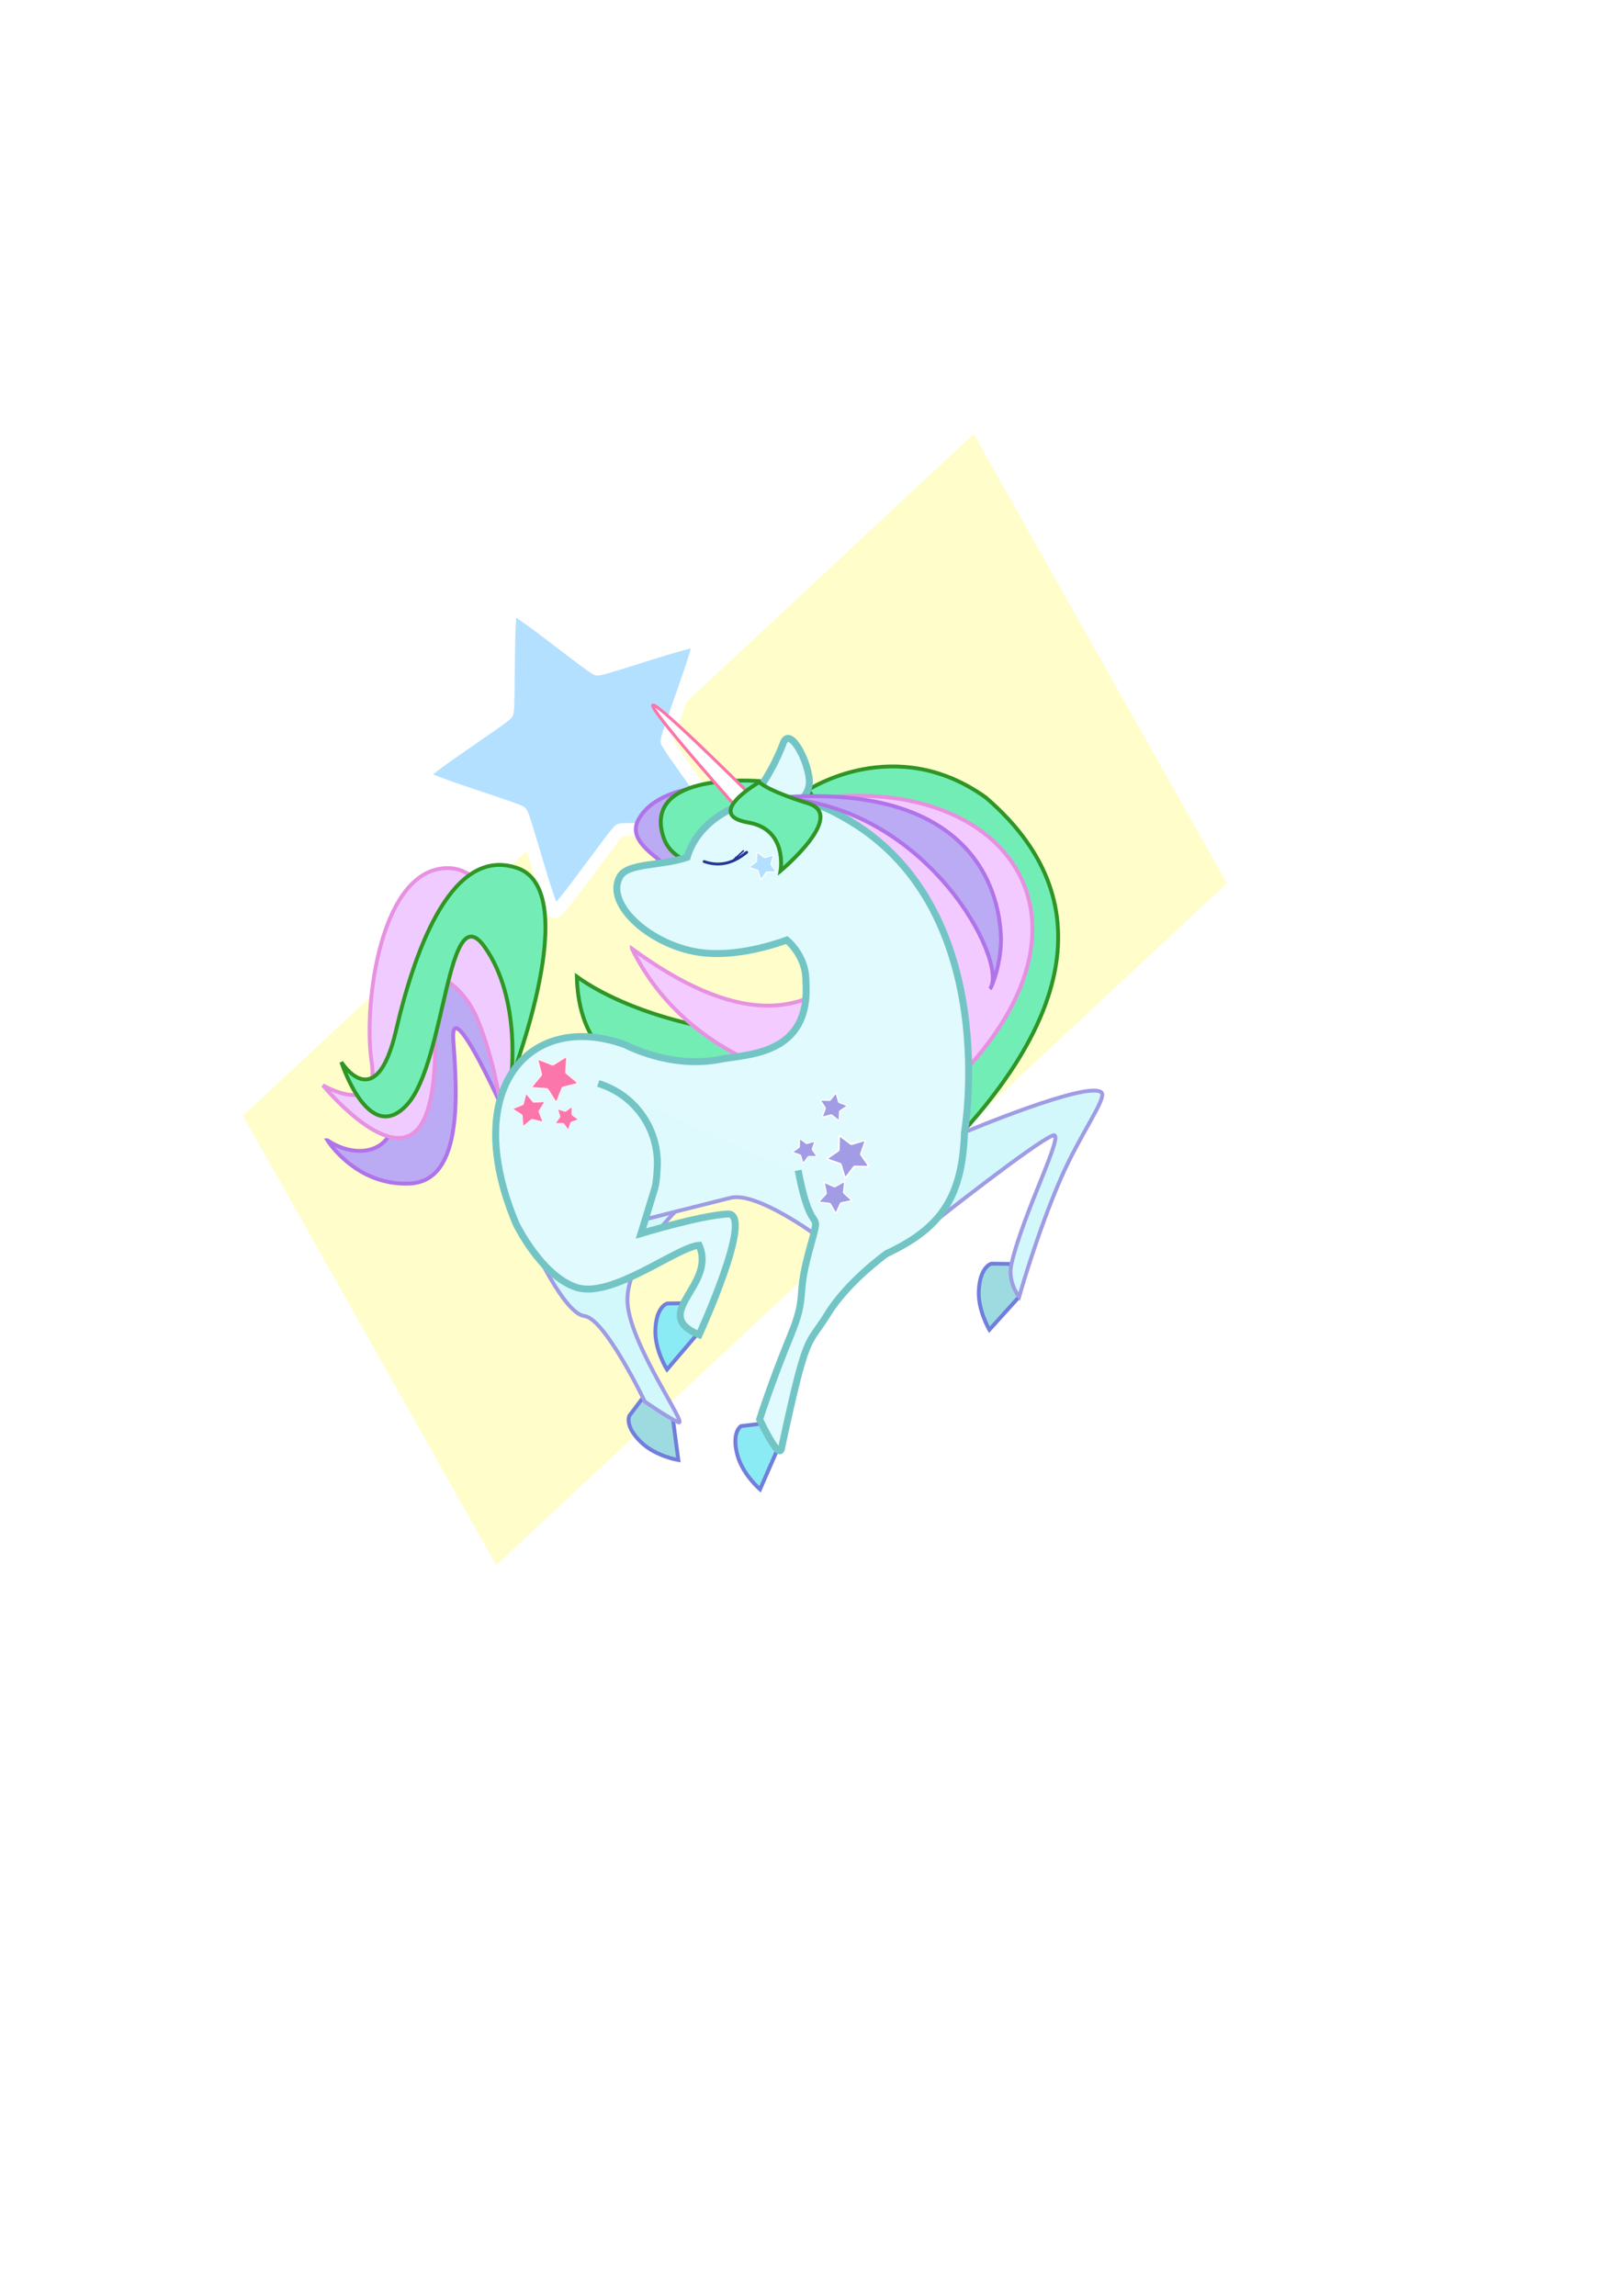 <?xml version="1.0" encoding="UTF-8" standalone="no"?>
<!-- Created with Inkscape (http://www.inkscape.org/) -->

<svg
   xmlns:dc="http://purl.org/dc/elements/1.1/"
   xmlns:cc="http://creativecommons.org/ns#"
   xmlns:rdf="http://www.w3.org/1999/02/22-rdf-syntax-ns#"
   xmlns:svg="http://www.w3.org/2000/svg"
   xmlns="http://www.w3.org/2000/svg"
   xmlns:sodipodi="http://sodipodi.sourceforge.net/DTD/sodipodi-0.dtd"
   xmlns:inkscape="http://www.inkscape.org/namespaces/inkscape"
   width="210mm"
   height="297mm"
   viewBox="0 0 210 297"
   version="1.1"
   id="svg8"
   inkscape:version="0.92.3 (2405546, 2018-03-11)"
   sodipodi:docname="horse.svg.2018_07_18_20_37_54.0.svg"
   inkscape:export-filename="C:\Users\cbMorrie\Desktop\unicornprance.png"
   inkscape:export-xdpi="96"
   inkscape:export-ydpi="96">
  <defs
     id="defs2">
    <marker
       inkscape:stockid="Arrow1Lstart"
       orient="auto"
       refY="0.0"
       refX="0.0"
       id="marker1277"
       style="overflow:visible"
       inkscape:isstock="true">
      <path
         id="path1275"
         d="M 0.0,0.0 L 5.0,-5.0 L -12.5,0.0 L 5.0,5.0 L 0.0,0.0 z "
         style="fill-rule:evenodd;stroke:#253499;stroke-width:1pt;stroke-opacity:1;fill:#253499;fill-opacity:1"
         transform="scale(0.8) translate(12.5,0)" />
    </marker>
    <marker
       inkscape:stockid="Arrow2Lstart"
       orient="auto"
       refY="0.0"
       refX="0.0"
       id="Arrow2Lstart"
       style="overflow:visible"
       inkscape:isstock="true">
      <path
         id="path922"
         style="fill-rule:evenodd;stroke-width:0.625;stroke-linejoin:round;stroke:#000000;stroke-opacity:1;fill:#000000;fill-opacity:1"
         d="M 8.719,4.034 L -2.207,0.016 L 8.719,-4.002 C 6.973,-1.63 6.983,1.616 8.719,4.034 z "
         transform="scale(1.1) translate(1,0)" />
    </marker>
    <marker
       inkscape:stockid="Arrow1Mstart"
       orient="auto"
       refY="0.0"
       refX="0.0"
       id="marker1193"
       style="overflow:visible"
       inkscape:isstock="true">
      <path
         id="path910"
         d="M 0.0,0.0 L 5.0,-5.0 L -12.5,0.0 L 5.0,5.0 L 0.0,0.0 z "
         style="fill-rule:evenodd;stroke:#000000;stroke-width:1pt;stroke-opacity:1;fill:#000000;fill-opacity:1"
         transform="scale(0.4) translate(10,0)" />
    </marker>
    <marker
       inkscape:stockid="Arrow1Lstart"
       orient="auto"
       refY="0.0"
       refX="0.0"
       id="Arrow1Lstart"
       style="overflow:visible"
       inkscape:isstock="true">
      <path
         id="path904"
         d="M 0.0,0.0 L 5.0,-5.0 L -12.5,0.0 L 5.0,5.0 L 0.0,0.0 z "
         style="fill-rule:evenodd;stroke:#000000;stroke-width:1pt;stroke-opacity:1;fill:#000000;fill-opacity:1"
         transform="scale(0.8) translate(12.5,0)" />
    </marker>
    <marker
       inkscape:stockid="Arrow1Mstart"
       orient="auto"
       refY="0.0"
       refX="0.0"
       id="Arrow1Mstart"
       style="overflow:visible"
       inkscape:isstock="true">
      <path
         id="path870"
         d="M 0.0,0.0 L 5.0,-5.0 L -12.5,0.0 L 5.0,5.0 L 0.0,0.0 z "
         style="fill-rule:evenodd;stroke:#e38fd1;stroke-width:1pt;stroke-opacity:0.995;fill:#ffffff;fill-opacity:1"
         transform="scale(0.4) translate(10,0)" />
    </marker>
    <marker
       inkscape:stockid="Arrow1Lstart"
       orient="auto"
       refY="0"
       refX="0"
       id="marker1277-6"
       style="overflow:visible"
       inkscape:isstock="true">
      <path
         inkscape:connector-curvature="0"
         id="path1275-0"
         d="M 0,0 5,-5 -12.5,0 5,5 Z"
         style="fill:#000000;fill-opacity:1;fill-rule:evenodd;stroke:#000000;stroke-width:1pt;stroke-opacity:1"
         transform="matrix(0.8,0,0,0.8,10,0)" />
    </marker>
  </defs>
  <sodipodi:namedview
     id="base"
     pagecolor="#ffffff"
     bordercolor="#666666"
     borderopacity="1.0"
     inkscape:pageopacity="0.0"
     inkscape:pageshadow="2"
     inkscape:zoom="0.36738421"
     inkscape:cx="317.75557"
     inkscape:cy="602.04163"
     inkscape:document-units="mm"
     inkscape:current-layer="layer6"
     showgrid="false"
     inkscape:window-width="732"
     inkscape:window-height="403"
     inkscape:window-x="724"
     inkscape:window-y="153"
     inkscape:window-maximized="0"
     inkscape:object-nodes="true"
     inkscape:lockguides="true"
     inkscape:snap-intersection-paths="true"
     inkscape:snap-object-midpoints="true"
     inkscape:snap-others="false"
     inkscape:snap-nodes="false"
     inkscape:snap-bbox="false"
     inkscape:snap-smooth-nodes="true" />
  <g
     inkscape:groupmode="layer"
     id="layer8"
     inkscape:label="5">
    <rect
       style="opacity:1;fill:#fffecb;fill-opacity:1;stroke:none;stroke-width:0.377;stroke-linecap:square;stroke-linejoin:bevel;stroke-miterlimit:4;stroke-dasharray:none;stroke-dashoffset:0;stroke-opacity:1;paint-order:stroke markers fill"
       id="rect3600"
       width="129.336"
       height="66.742"
       x="-44.762"
       y="130.669"
       transform="matrix(0.731,-0.682,0.491,0.871,0,0)"
       ry="0" />
    <path
       sodipodi:type="star"
       style="opacity:1;fill:#b3e0ff;fill-opacity:1;stroke:#ffffff;stroke-width:1.805;stroke-linecap:square;stroke-linejoin:bevel;stroke-miterlimit:4;stroke-dasharray:none;stroke-dashoffset:0;stroke-opacity:1;paint-order:stroke markers fill"
       id="path3605"
       sodipodi:sides="5"
       sodipodi:cx="80.342583"
       sodipodi:cy="104.51391"
       sodipodi:r1="22.74103"
       sodipodi:r2="12.052745"
       sodipodi:arg1="0.93865837"
       sodipodi:arg2="1.5669769"
       inkscape:flatsided="false"
       inkscape:rounded="0.05"
       inkscape:randomized="0"
       d="m 93.78,122.861 c -0.597,0.437 -12.651,-6.297 -13.391,-6.294 -0.74,0.003 -12.742,6.829 -13.343,6.396 -0.6,-0.433 2.079,-13.978 1.848,-14.681 -0.231,-0.703 -10.432,-10.008 -10.206,-10.713 0.226,-0.704 13.936,-2.342 14.533,-2.779 0.597,-0.437 6.295,-13.014 7.035,-13.017 0.74,-0.003 6.534,12.53 7.134,12.963 0.6,0.433 14.323,1.965 14.554,2.668 0.231,0.703 -9.898,10.086 -10.124,10.791 -0.226,0.704 2.557,14.229 1.96,14.666 z"
       inkscape:transform-center-y="2.6454172"
       transform="matrix(0.825,-0.399,0.399,0.825,-32.627,43.282)"
       inkscape:transform-center-x="0.23707945" />
  </g>
  <g
     inkscape:groupmode="layer"
     id="layer6"
     inkscape:label="4">
    <path
       style="fill:#9edbe0;fill-opacity:1;stroke:#717edd;stroke-width:0.5;stroke-linecap:butt;stroke-linejoin:miter;stroke-miterlimit:4;stroke-dasharray:none;stroke-opacity:1"
       d="m 83.252,180.734 -1.82,2.421 c 0,0 -0.684,1.319 1.563,3.46 1.868,1.779 4.776,2.264 4.776,2.264 l -0.752,-5.692"
       id="path955-8-7"
       inkscape:connector-curvature="0"
       sodipodi:nodetypes="ccscc"
       inkscape:transform-center-x="1.3637494"
       inkscape:transform-center-y="-0.46817538" />
    <path
       style="fill:#9edbe0;stroke:#717edd;stroke-width:0.5;stroke-linecap:butt;stroke-linejoin:miter;stroke-opacity:1;stroke-miterlimit:4;stroke-dasharray:none;fill-opacity:1"
       d="m 130.87,163.508 -2.595,-0.027 c 0,0 -1.448,0.333 -1.624,3.432 -0.147,2.575 1.367,5.106 1.367,5.106 l 3.85,-4.259"
       id="path955"
       inkscape:connector-curvature="0"
       sodipodi:nodetypes="ccscc" />
  </g>
  <g
     inkscape:groupmode="layer"
     id="layer5"
     inkscape:label="3">
    <path
       style="fill:#d2f8fc;fill-opacity:1;stroke:#9f9ce4;stroke-width:0.5;stroke-linecap:butt;stroke-linejoin:miter;stroke-miterlimit:4;stroke-dasharray:none;stroke-opacity:1"
       d="m 87.512,156.6 c 0,0 -6.743,6.543 -6.308,12.063 0.435,5.52 7.971,15.976 6.552,15.327 -1.419,-0.649 -4.321,-2.675 -4.321,-2.675 0,0 -5.145,-10.748 -7.815,-11.064 -2.67,-0.317 -6.798,-9.505 -6.798,-9.505"
       id="path1095"
       inkscape:connector-curvature="0"
       sodipodi:nodetypes="czzczc" />
  </g>
  <g
     inkscape:groupmode="layer"
     id="layer3"
     inkscape:label="2">
    <path
       style="fill:#d2f8fc;stroke:#9f9ce4;stroke-width:0.5;stroke-linecap:butt;stroke-linejoin:miter;stroke-opacity:1;stroke-miterlimit:4;stroke-dasharray:none;fill-opacity:1"
       d="m 124.645,146.542 c 0,0 16.293,-6.861 17.883,-5.2 0.706,0.738 -2.765,5.371 -5.234,11.029 -3.089,7.079 -5.425,15.389 -5.425,15.389 0,0 -1.545,-1.879 -0.998,-4.252 1.539,-6.674 7.058,-17.254 5.371,-16.62 -2.287,0.859 -15.233,11.086 -15.233,11.086"
       id="path857"
       inkscape:connector-curvature="0"
       sodipodi:nodetypes="csscssc" />
    <path
       style="fill:#dffafd;stroke:#9f9ce4;stroke-width:0.5;stroke-linecap:butt;stroke-linejoin:miter;stroke-opacity:1;fill-opacity:1;stroke-miterlimit:4;stroke-dasharray:none"
       d="m 94.559,154.952 c -3.348,0.824 -11.13,2.803 -11.13,2.803 l -11.18,-19.73 17.877,2.955 21.128,7.535 -5.588,11.333 c 0,0 -7.758,-5.719 -11.106,-4.895 z"
       id="path862"
       inkscape:connector-curvature="0"
       sodipodi:nodetypes="zcccccz" />
    <path
       style="fill:#73edb4;fill-opacity:1;stroke:#2f9525;stroke-width:0.5;stroke-linecap:butt;stroke-linejoin:miter;stroke-miterlimit:4;stroke-dasharray:none;stroke-opacity:1"
       d="m 96.958,142.197 c -19.388,-0.13 -22.144,-9.283 -22.318,-15.849 7.347,5.299 21.942,8.767 30.565,6.954"
       id="path943"
       inkscape:connector-curvature="0"
       sodipodi:nodetypes="ccc" />
  </g>
  <g
     inkscape:groupmode="layer"
     id="layer2"
     inkscape:label="1">
    <path
       style="fill:#bbaaf4;fill-opacity:1;stroke:#b073e9;stroke-width:0.5;stroke-linecap:butt;stroke-linejoin:miter;stroke-miterlimit:4;stroke-dasharray:none;stroke-opacity:1"
       d="m 98.351,101.784 c 0,0 -6.512,2.114 -6.558,6.528 -0.029,2.765 -4.198,6.043 -4.198,6.043 0.549,-2.469 -7.074,-4.646 -4.954,-8.384 3.322,-5.861 15.71,-4.187 15.71,-4.187 z"
       id="path887-1-7"
       inkscape:connector-curvature="0"
       sodipodi:nodetypes="cscsc" />
    <path
       style="fill:#73edb6;fill-opacity:1;stroke:#2f9525;stroke-width:0.5;stroke-linecap:butt;stroke-linejoin:miter;stroke-opacity:1;stroke-miterlimit:4;stroke-dasharray:none"
       d="m 91.11,107.249 c -1.217,2.126 4.334,5.269 4.334,5.269 0,0 -7.999,0.415 -9.551,-4.072 -3.037,-8.78 12.441,-7.389 12.441,-7.389 1.966,2.742 -6.008,4.066 -7.225,6.192 z"
       id="path887-7"
       inkscape:connector-curvature="0"
       sodipodi:nodetypes="zcscz" />
    <path
       style="fill:#bbaaf4;fill-opacity:1;stroke:#b073e9;stroke-width:0.5;stroke-linecap:butt;stroke-linejoin:miter;stroke-miterlimit:4;stroke-dasharray:none;stroke-opacity:1"
       d="m 42.369,147.52 c 5.311,3.564 11.97,0.002 6.412,-8.812 l 8.09,-17.608 8.566,16.18 -0.595,5.711 c 0,0 -6.613,-14.655 -6.187,-8.447 0.426,6.208 1.452,18.185 -5.562,18.562 -7.015,0.376 -10.725,-5.586 -10.725,-5.586 z"
       id="path859"
       inkscape:connector-curvature="0"
       sodipodi:nodetypes="ccccczzc" />
    <path
       style="fill:#f0cbff;fill-opacity:1;stroke:#e791e2;stroke-width:0.5;stroke-linecap:butt;stroke-linejoin:miter;stroke-miterlimit:4;stroke-dasharray:none;stroke-opacity:1"
       d="m 64.724,142.753 c 0,0 -0.764,-5.619 -2.938,-10.853 -2.173,-5.234 -6.056,-5.917 -6.056,-5.917 0,0 2.163,16.194 -1.832,20.253 -3.995,4.059 -12.111,-5.832 -12.111,-5.832 0,0 7.426,4.314 6.3,-3.031 -1.126,-7.345 1.161,-25.521 10.162,-25.057 9.548,0.493 7.986,27.547 7.986,27.547"
       id="path856"
       inkscape:connector-curvature="0"
       sodipodi:nodetypes="czczczac" />
    <path
       style="fill:#73edb5;fill-opacity:1;stroke:#2f9624;stroke-width:0.5;stroke-linecap:butt;stroke-linejoin:miter;stroke-miterlimit:4;stroke-dasharray:none;stroke-opacity:1"
       d="m 66.116,139.626 c 0,0 1.433,-10.351 -3.431,-17.154 -4.864,-6.803 -4.994,14.861 -9.986,20.4 -4.992,5.539 -8.529,-5.468 -8.529,-5.468 0,0 4.458,7.155 7.071,-4.097 2.613,-11.251 7.468,-23.889 15.721,-20.999 8.599,3.011 -0.847,27.318 -0.847,27.318 z"
       id="path1097"
       inkscape:connector-curvature="0"
       sodipodi:nodetypes="czzczac" />
    <path
       style="fill:#8aebf4;fill-opacity:1;stroke:#727edc;stroke-width:0.5;stroke-linecap:butt;stroke-linejoin:miter;stroke-miterlimit:4;stroke-dasharray:none;stroke-opacity:1"
       d="m 98.307,184.192 -2.434,0.303 c 0,0 -1.267,0.775 -0.45,3.77 0.679,2.489 2.918,4.407 2.918,4.407 l 2.299,-5.261"
       id="path955-8"
       inkscape:connector-curvature="0"
       sodipodi:nodetypes="ccscc"
       inkscape:transform-center-x="-1.2090359"
       inkscape:transform-center-y="0.51859553" />
    <path
       style="fill:#8aebf4;stroke:#727edc;stroke-width:0.5;stroke-linecap:butt;stroke-linejoin:miter;stroke-opacity:1;stroke-miterlimit:4;stroke-dasharray:none;fill-opacity:1"
       d="m 88.92,168.582 -2.595,0.046 c 0,0 -1.438,0.373 -1.527,3.476 -0.074,2.579 1.509,5.065 1.509,5.065 l 3.73,-4.365"
       id="path955-8-7-0"
       inkscape:connector-curvature="0"
       sodipodi:nodetypes="ccscc"
       inkscape:transform-center-x="0.8171489"
       inkscape:transform-center-y="-1.0878308" />
    <path
       style="fill:#73edb6;fill-opacity:1;stroke:#2f9525;stroke-width:0.5;stroke-linecap:butt;stroke-linejoin:miter;stroke-miterlimit:4;stroke-dasharray:none;stroke-opacity:1"
       d="m 104.568,102.185 c 0,0 11.236,-7.43 22.964,0.97 16.844,14.438 8.298,31.497 -4.379,44.803 0,0 -0.178,-5.778 -0.987,-8.985 -0.809,-3.207 4.234,-5.9 4.234,-5.9 z"
       id="path935"
       inkscape:connector-curvature="0"
       sodipodi:nodetypes="ccczcc" />
    <path
       style="fill:#f3caff;fill-opacity:1;stroke:#e790e1;stroke-width:0.5;stroke-linecap:butt;stroke-linejoin:miter;stroke-miterlimit:4;stroke-dasharray:none;stroke-opacity:1"
       d="m 106.014,103.235 c 25.471,-3.062 39.542,17.744 14.225,39.75 0,0 4.931,-6.934 -0.318,-7.289 -5.249,-0.354 -2.813,-15.753 -2.813,-15.753"
       id="path933-3"
       inkscape:connector-curvature="0"
       sodipodi:nodetypes="cczc" />
    <path
       style="fill:#f3cbff;fill-opacity:1;stroke:#e791e2;stroke-width:0.5;stroke-linecap:butt;stroke-linejoin:miter;stroke-miterlimit:4;stroke-dasharray:none;stroke-opacity:1"
       d="m 81.765,122.724 c 13.111,9.589 22.81,9.789 29.757,0.809 l -5.984,16.496 c -2.962,-0.57 -17.008,-3.624 -23.773,-17.304 z"
       id="path946"
       inkscape:connector-curvature="0"
       sodipodi:nodetypes="cccc" />
    <path
       style="fill:#ffffff;stroke:#fa75ab;stroke-width:0.392px;stroke-linecap:butt;stroke-linejoin:miter;stroke-opacity:1;fill-opacity:1"
       d="m 97.363,106.8 c -31.359,-35.388 4.257,0.538 4.257,0.538"
       id="path852"
       inkscape:connector-curvature="0"
       sodipodi:nodetypes="cc" />
  </g>
  <g
     inkscape:label="Layer 1"
     inkscape:groupmode="layer"
     id="layer1">
    <path
       style="fill:#e0fafd;fill-opacity:1;stroke:#73c5c5;stroke-width:0.9;stroke-linecap:square;stroke-linejoin:miter;stroke-miterlimit:4;stroke-dasharray:none;stroke-opacity:1"
       d="m 103.362,151.845 c 1.797,9.286 3.141,3.297 1.249,10.298 -1.612,5.963 -0.088,5.253 -2.425,10.901 -2.337,5.648 -3.899,10.569 -3.899,10.569 0,0 2.491,5.338 2.822,3.796 3.352,-15.627 3.341,-13.103 5.957,-17.373 2.616,-4.269 7.64,-7.852 7.64,-7.852 6.826,-3.202 9.814,-7.068 10.086,-15.666 0,0 4.896,-28.371 -14.689,-40.244 -2.74,-1.661 -4.869,-2.526 -6.509,-2.791 0.362,-0.293 1.339,-1.248 1.091,-2.925 -0.32,-2.158 -1.702,-4.93 -2.667,-5.033 v -5.1e-5 c -0.27,-0.029 -0.508,0.152 -0.681,0.614 -1.638,4.385 -4.265,7.433 -4.265,7.433 l 0.708,0.002 c -4.41,0.915 -7.828,3.741 -8.87,7.334 -3.298,1.148 -7.655,0.695 -8.687,2.473 -2.111,3.638 4.23,9.156 10.725,9.883 3.395,0.38 7.351,-0.399 10.849,-1.652 0,0 2.557,2.017 2.477,5.39 0.662,9.695 -7.831,9.349 -11.264,10.071 -6.339,1.181 -12.072,-1.898 -12.072,-1.898 -12.279,-4.516 -21.572,5.513 -14.175,23.125 0,0 3.235,6.732 7.81,8.243 4.575,1.511 12.983,-5.219 15.879,-5.449 2.319,5.176 -6.505,8.88 0.006,11.574 0,0 7.277,-15.821 3.685,-15.619 -3.592,0.202 -11.211,2.531 -11.211,2.531 l 1.808,-5.907 c 0.225,-0.794 0.315,-2.584 0.318,-3.217 -0.005,-4.577 -2.905,-8.649 -7.228,-10.152"
       id="path853"
       inkscape:connector-curvature="0"
       sodipodi:nodetypes="cszcszccsccccccccssccccczccscccc" />
    <path
       style="fill:#bbaaf4;fill-opacity:1;stroke:#b073e9;stroke-width:0.5;stroke-linecap:butt;stroke-linejoin:bevel;stroke-miterlimit:4;stroke-dasharray:none;stroke-dashoffset:0;stroke-opacity:1;paint-order:normal"
       d="m 100.438,103.205 c 23.319,-1.938 28.652,9.852 29.065,17.757 0.177,3.38 -1.206,6.843 -1.384,6.919 2.403,-3.415 -8.114,-23.859 -27.681,-24.677 z"
       id="path930-9"
       inkscape:connector-curvature="0"
       sodipodi:nodetypes="cscc" />
  </g>
  <g
     inkscape:groupmode="layer"
     id="layer4"
     inkscape:label="hair">
    <path
       style="fill:#73edb6;fill-opacity:1;stroke:#2f9525;stroke-width:0.5;stroke-linecap:butt;stroke-linejoin:miter;stroke-miterlimit:4;stroke-dasharray:none;stroke-opacity:1"
       d="m 98.25,101.179 c 0,0 0.783,1.014 6.339,2.758 5.016,1.574 -3.587,8.713 -3.587,8.713 0,0 0.942,-5.361 -4.167,-6.241 -5.915,-1.019 1.415,-5.23 1.415,-5.23 z"
       id="path887"
       inkscape:connector-curvature="0"
       sodipodi:nodetypes="cscsc" />
    <path
       style="fill:none;stroke:#253499;stroke-width:0.365;stroke-linecap:round;stroke-linejoin:miter;stroke-miterlimit:4;stroke-dasharray:none;stroke-opacity:1;paint-order:fill markers stroke"
       d="m 91.107,111.457 c 2.227,0.778 3.989,0.036 5.505,-1.199"
       id="path886"
       inkscape:connector-curvature="0"
       sodipodi:nodetypes="cc" />
    <path
       style="fill:none;stroke:#253499;stroke-width:0.198;stroke-linecap:square;stroke-linejoin:bevel;stroke-miterlimit:4;stroke-dasharray:none;stroke-opacity:1;marker-start:url(#marker1277);paint-order:stroke markers fill"
       d="m 94.914,111.243 1.253,-1.151"
       id="path901"
       inkscape:connector-curvature="0"
       sodipodi:nodetypes="cc" />
    <path
       sodipodi:type="star"
       style="opacity:1;fill:#b3e0ff;fill-opacity:1;stroke:#ffffff;stroke-width:1.805;stroke-linecap:square;stroke-linejoin:bevel;stroke-miterlimit:4;stroke-dasharray:none;stroke-dashoffset:0;stroke-opacity:1;paint-order:stroke markers fill"
       id="path3605-2"
       sodipodi:sides="5"
       sodipodi:cx="80.342583"
       sodipodi:cy="104.51391"
       sodipodi:r1="22.74103"
       sodipodi:r2="12.052745"
       sodipodi:arg1="0.93865837"
       sodipodi:arg2="1.5669769"
       inkscape:flatsided="false"
       inkscape:rounded="0.05"
       inkscape:randomized="0"
       d="m 93.78,122.861 c -0.597,0.437 -12.651,-6.297 -13.391,-6.294 -0.74,0.003 -12.742,6.829 -13.343,6.396 -0.6,-0.433 2.079,-13.978 1.848,-14.681 -0.231,-0.703 -10.432,-10.008 -10.206,-10.713 0.226,-0.704 13.936,-2.342 14.533,-2.779 0.597,-0.437 6.295,-13.014 7.035,-13.017 0.74,-0.003 6.534,12.53 7.134,12.963 0.6,0.433 14.323,1.965 14.554,2.668 0.231,0.703 -9.898,10.086 -10.124,10.791 -0.226,0.704 2.557,14.229 1.96,14.666 z"
       inkscape:transform-center-y="0.23816446"
       transform="matrix(0.074,-0.036,0.036,0.074,89.056,107.078)"
       inkscape:transform-center-x="0.021343952" />
    <path
       sodipodi:type="star"
       style="opacity:1;fill:#fa76ab;fill-opacity:1;stroke:#fff1f7;stroke-width:0.5;stroke-linecap:square;stroke-linejoin:bevel;stroke-miterlimit:4;stroke-dasharray:none;stroke-dashoffset:0;stroke-opacity:1;paint-order:stroke markers fill"
       id="path3635"
       sodipodi:sides="5"
       sodipodi:cx="69.022079"
       sodipodi:cy="142.73209"
       sodipodi:r1="8.667119"
       sodipodi:r2="4.5935726"
       sodipodi:arg1="1.0557235"
       sodipodi:arg2="1.684042"
       inkscape:flatsided="false"
       inkscape:rounded="0.05"
       inkscape:randomized="0"
       d="m 73.291,150.275 c -0.245,0.139 -4.508,-2.947 -4.788,-2.978 -0.28,-0.032 -5.127,2.018 -5.335,1.827 -0.208,-0.19 1.409,-5.198 1.353,-5.475 -0.056,-0.276 -3.503,-4.253 -3.386,-4.509 0.117,-0.257 5.379,-0.266 5.625,-0.405 0.245,-0.139 2.962,-4.646 3.242,-4.614 0.28,0.032 1.915,5.034 2.123,5.224 0.208,0.19 5.334,1.381 5.39,1.658 0.056,0.276 -4.196,3.377 -4.312,3.634 -0.117,0.257 0.334,5.5 0.089,5.639 z"
       inkscape:transform-center-x="-0.087847335"
       inkscape:transform-center-y="0.21598084"
       transform="matrix(0.246,-0.27,0.27,0.246,16.167,122.952)" />
    <path
       sodipodi:type="star"
       style="opacity:1;fill:#fa76ab;fill-opacity:1;stroke:#fff1f7;stroke-width:0.5;stroke-linecap:square;stroke-linejoin:bevel;stroke-miterlimit:4;stroke-dasharray:none;stroke-dashoffset:0;stroke-opacity:1;paint-order:stroke markers fill"
       id="path3635-5"
       sodipodi:sides="5"
       sodipodi:cx="69.022079"
       sodipodi:cy="142.73209"
       sodipodi:r1="8.667119"
       sodipodi:r2="4.5935726"
       sodipodi:arg1="1.0557235"
       sodipodi:arg2="1.684042"
       inkscape:flatsided="false"
       inkscape:rounded="0.05"
       inkscape:randomized="0"
       d="m 73.291,150.275 c -0.245,0.139 -4.508,-2.947 -4.788,-2.978 -0.28,-0.032 -5.127,2.018 -5.335,1.827 -0.208,-0.19 1.409,-5.198 1.353,-5.475 -0.056,-0.276 -3.503,-4.253 -3.386,-4.509 0.117,-0.257 5.379,-0.266 5.625,-0.405 0.245,-0.139 2.962,-4.646 3.242,-4.614 0.28,0.032 1.915,5.034 2.123,5.224 0.208,0.19 5.334,1.381 5.39,1.658 0.056,0.276 -4.196,3.377 -4.312,3.634 -0.117,0.257 0.334,5.5 0.089,5.639 z"
       inkscape:transform-center-x="0.43487088"
       inkscape:transform-center-y="2.4990618"
       transform="matrix(-0.005,-0.256,0.256,-0.005,32.369,162.044)" />
    <path
       sodipodi:type="star"
       style="opacity:1;fill:#fa76ab;fill-opacity:1;stroke:#fff1f7;stroke-width:0.5;stroke-linecap:square;stroke-linejoin:bevel;stroke-miterlimit:4;stroke-dasharray:none;stroke-dashoffset:0;stroke-opacity:1;paint-order:stroke markers fill"
       id="path3635-5-3"
       sodipodi:sides="5"
       sodipodi:cx="69.022079"
       sodipodi:cy="142.73209"
       sodipodi:r1="8.667119"
       sodipodi:r2="4.5935726"
       sodipodi:arg1="1.0557235"
       sodipodi:arg2="1.684042"
       inkscape:flatsided="false"
       inkscape:rounded="0.05"
       inkscape:randomized="0"
       d="m 73.291,150.275 c -0.245,0.139 -4.508,-2.947 -4.788,-2.978 -0.28,-0.032 -5.127,2.018 -5.335,1.827 -0.208,-0.19 1.409,-5.198 1.353,-5.475 -0.056,-0.276 -3.503,-4.253 -3.386,-4.509 0.117,-0.257 5.379,-0.266 5.625,-0.405 0.245,-0.139 2.962,-4.646 3.242,-4.614 0.28,0.032 1.915,5.034 2.123,5.224 0.208,0.19 5.334,1.381 5.39,1.658 0.056,0.276 -4.196,3.377 -4.312,3.634 -0.117,0.257 0.334,5.5 0.089,5.639 z"
       inkscape:transform-center-x="1.2186246"
       inkscape:transform-center-y="1.3233916"
       transform="matrix(0.111,-0.14,0.14,0.111,45.633,138.419)" />
    <g
       id="g3708"
       transform="translate(1.271,0.424)">
      <path
         inkscape:transform-center-x="-0.16028777"
         transform="matrix(0.077,-0.061,0.061,0.077,94.216,151.141)"
         inkscape:transform-center-y="0.34960719"
         d="m 93.78,122.861 c -0.597,0.437 -12.651,-6.297 -13.391,-6.294 -0.74,0.003 -12.742,6.829 -13.343,6.396 -0.6,-0.433 2.079,-13.978 1.848,-14.681 -0.231,-0.703 -10.432,-10.008 -10.206,-10.713 0.226,-0.704 13.936,-2.342 14.533,-2.779 0.597,-0.437 6.295,-13.014 7.035,-13.017 0.74,-0.003 6.534,12.53 7.134,12.963 0.6,0.433 14.323,1.965 14.554,2.668 0.231,0.703 -9.898,10.086 -10.124,10.791 -0.226,0.704 2.557,14.229 1.96,14.666 z"
         inkscape:randomized="0"
         inkscape:rounded="0.05"
         inkscape:flatsided="false"
         sodipodi:arg2="1.5669769"
         sodipodi:arg1="0.93865837"
         sodipodi:r2="12.052745"
         sodipodi:r1="22.74103"
         sodipodi:cy="104.51391"
         sodipodi:cx="80.342583"
         sodipodi:sides="5"
         id="path3605-2-0"
         style="opacity:1;fill:#a19ce4;fill-opacity:1;stroke:#ffffff;stroke-width:1.805;stroke-linecap:square;stroke-linejoin:bevel;stroke-miterlimit:4;stroke-dasharray:none;stroke-dashoffset:0;stroke-opacity:1;paint-order:stroke markers fill"
         sodipodi:type="star" />
      <path
         inkscape:transform-center-x="0.032943126"
         transform="matrix(0.115,-0.055,0.055,0.115,93.613,141.505)"
         inkscape:transform-center-y="0.36758489"
         d="m 93.78,122.861 c -0.597,0.437 -12.651,-6.297 -13.391,-6.294 -0.74,0.003 -12.742,6.829 -13.343,6.396 -0.6,-0.433 2.079,-13.978 1.848,-14.681 -0.231,-0.703 -10.432,-10.008 -10.206,-10.713 0.226,-0.704 13.936,-2.342 14.533,-2.779 0.597,-0.437 6.295,-13.014 7.035,-13.017 0.74,-0.003 6.534,12.53 7.134,12.963 0.6,0.433 14.323,1.965 14.554,2.668 0.231,0.703 -9.898,10.086 -10.124,10.791 -0.226,0.704 2.557,14.229 1.96,14.666 z"
         inkscape:randomized="0"
         inkscape:rounded="0.05"
         inkscape:flatsided="false"
         sodipodi:arg2="1.5669769"
         sodipodi:arg1="0.93865837"
         sodipodi:r2="12.052745"
         sodipodi:r1="22.74103"
         sodipodi:cy="104.51391"
         sodipodi:cx="80.342583"
         sodipodi:sides="5"
         id="path3605-2-08"
         style="opacity:1;fill:#a19ce4;fill-opacity:1;stroke:#ffffff;stroke-width:1.805;stroke-linecap:square;stroke-linejoin:bevel;stroke-miterlimit:4;stroke-dasharray:none;stroke-dashoffset:0;stroke-opacity:1;paint-order:stroke markers fill"
         sodipodi:type="star" />
      <path
         inkscape:transform-center-x="0.018952585"
         transform="matrix(0.066,-0.032,0.032,0.066,94.292,144.064)"
         inkscape:transform-center-y="0.21147776"
         d="m 93.78,122.861 c -0.597,0.437 -12.651,-6.297 -13.391,-6.294 -0.74,0.003 -12.742,6.829 -13.343,6.396 -0.6,-0.433 2.079,-13.978 1.848,-14.681 -0.231,-0.703 -10.432,-10.008 -10.206,-10.713 0.226,-0.704 13.936,-2.342 14.533,-2.779 0.597,-0.437 6.295,-13.014 7.035,-13.017 0.74,-0.003 6.534,12.53 7.134,12.963 0.6,0.433 14.323,1.965 14.554,2.668 0.231,0.703 -9.898,10.086 -10.124,10.791 -0.226,0.704 2.557,14.229 1.96,14.666 z"
         inkscape:randomized="0"
         inkscape:rounded="0.05"
         inkscape:flatsided="false"
         sodipodi:arg2="1.5669769"
         sodipodi:arg1="0.93865837"
         sodipodi:r2="12.052745"
         sodipodi:r1="22.74103"
         sodipodi:cy="104.51391"
         sodipodi:cx="80.342583"
         sodipodi:sides="5"
         id="path3605-2-01"
         style="opacity:1;fill:#a19ce4;fill-opacity:1;stroke:#ffffff;stroke-width:1.805;stroke-linecap:square;stroke-linejoin:bevel;stroke-miterlimit:4;stroke-dasharray:none;stroke-dashoffset:0;stroke-opacity:1;paint-order:stroke markers fill"
         sodipodi:type="star" />
      <path
         inkscape:transform-center-x="-0.2684353"
         transform="matrix(0.041,-0.071,0.071,0.041,95.797,144.248)"
         inkscape:transform-center-y="0.022350839"
         d="m 93.78,122.861 c -0.597,0.437 -12.651,-6.297 -13.391,-6.294 -0.74,0.003 -12.742,6.829 -13.343,6.396 -0.6,-0.433 2.079,-13.978 1.848,-14.681 -0.231,-0.703 -10.432,-10.008 -10.206,-10.713 0.226,-0.704 13.936,-2.342 14.533,-2.779 0.597,-0.437 6.295,-13.014 7.035,-13.017 0.74,-0.003 6.534,12.53 7.134,12.963 0.6,0.433 14.323,1.965 14.554,2.668 0.231,0.703 -9.898,10.086 -10.124,10.791 -0.226,0.704 2.557,14.229 1.96,14.666 z"
         inkscape:randomized="0"
         inkscape:rounded="0.05"
         inkscape:flatsided="false"
         sodipodi:arg2="1.5669769"
         sodipodi:arg1="0.93865837"
         sodipodi:r2="12.052745"
         sodipodi:r1="22.74103"
         sodipodi:cy="104.51391"
         sodipodi:cx="80.342583"
         sodipodi:sides="5"
         id="path3605-2-7"
         style="opacity:1;fill:#a19ce4;fill-opacity:1;stroke:#ffffff;stroke-width:1.805;stroke-linecap:square;stroke-linejoin:bevel;stroke-miterlimit:4;stroke-dasharray:none;stroke-dashoffset:0;stroke-opacity:1;paint-order:stroke markers fill"
         sodipodi:type="star" />
    </g>
  </g>
</svg>
